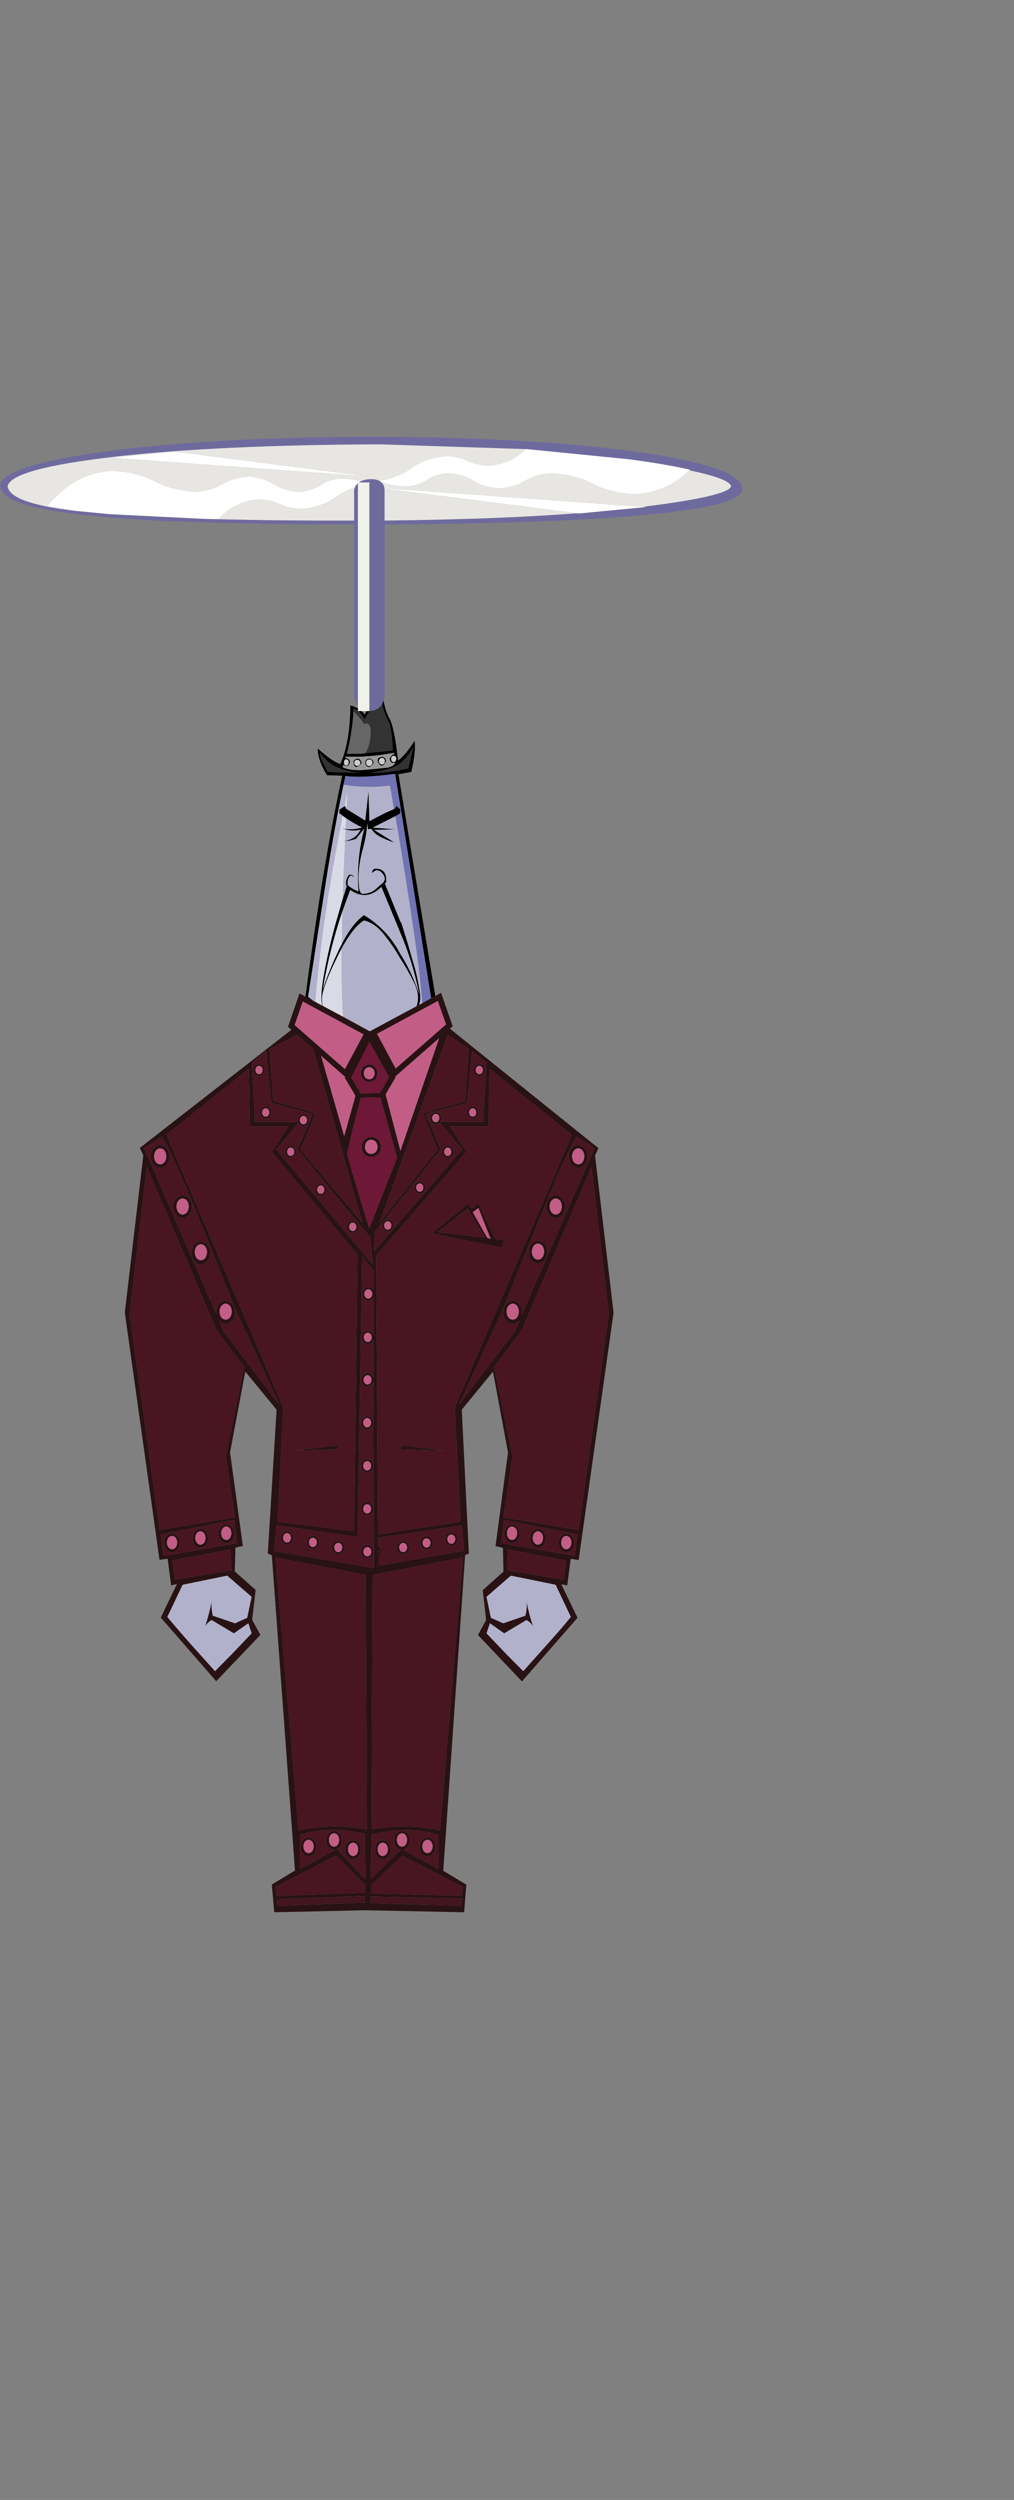 <?xml version="1.0" encoding="UTF-8" standalone="no"?>
<svg xmlns:xlink="http://www.w3.org/1999/xlink" height="1180.9px" width="479.35px" xmlns="http://www.w3.org/2000/svg">
  <rect width="100%" height="100%" fill="#808080" stroke="none"/>
  <g transform="matrix(1.0, 0.0, 0.0, 1.0, 174.55, 605.1)">
    <use height="575.8" transform="matrix(1.0, 0.0, 0.0, 1.0, -115.55, -277.6)" width="231.05" xlink:href="#shape0"/>
    <use height="129.6" transform="matrix(1.0, 0.0, 0.0, 1.0, -174.55, -398.8)" width="351.0" xlink:href="#shape1"/>
  </g>
  <defs>
    <g id="shape0" transform="matrix(1.0, 0.0, 0.0, 1.0, 0.0, 0.0)">
      <path d="M167.6 179.9 Q169.2 179.8 169.3 177.95 169.2 176.15 167.6 175.95 166.05 176.15 165.85 177.95 166.05 179.8 167.6 179.9 M167.6 180.8 Q165.05 180.45 164.95 177.95 165.05 175.4 167.6 175.05 170.1 175.4 170.2 177.95 170.1 180.45 167.6 180.8 M164.15 169.0 L161.8 193.5 142.2 198.7 149.3 215.45 118.25 254.35 117.8 262.8 118.1 263.25 159.5 215.45 148.85 202.75 Q148.15 203.4 146.95 203.6 144.45 203.2 144.35 200.7 144.45 198.2 146.95 197.8 149.5 198.2 149.6 200.7 149.6 201.8 149.15 202.4 L169.4 202.4 171.0 174.5 164.15 169.0 M146.8 143.0 L149.5 141.5 155.0 157.25 153.65 158.4 223.9 214.85 222.3 218.35 231.05 292.6 214.55 409.4 210.8 408.85 209.15 421.4 206.35 420.85 214.0 436.7 187.75 466.75 166.95 444.85 170.8 437.75 169.2 423.65 179.0 414.9 178.75 403.65 175.25 402.85 181.15 358.65 174.05 320.4 159.3 338.4 162.65 406.45 160.9 407.0 150.55 556.2 161.45 562.75 160.4 575.8 113.75 574.85 70.65 575.8 69.5 562.7 80.45 556.1 69.5 407.15 67.6 406.35 71.75 338.4 56.95 320.4 49.75 358.55 55.8 402.75 52.3 403.55 52.0 414.8 61.85 423.55 60.2 437.65 64.1 444.8 43.2 466.65 17.0 436.6 24.65 420.75 21.9 421.4 20.25 408.8 16.4 409.3 0.0 292.5 8.75 218.25 7.1 214.75 78.75 158.95 77.15 157.5 82.6 141.75 85.4 143.3 89.1 145.25 90.0 145.7 93.25 147.5 93.5 147.6 103.25 152.8 115.85 159.65 Q126.8 153.7 137.9 147.8 138.5 147.4 139.05 147.15 L140.6 146.35 144.8 144.0 146.8 143.0 M63.45 179.9 Q65.05 179.8 65.15 177.95 65.05 176.15 63.45 175.95 61.9 176.15 61.75 177.95 61.9 179.8 63.45 179.9 M63.45 180.8 Q60.95 180.45 60.85 177.95 60.95 175.4 63.45 175.05 65.95 175.4 66.05 177.95 65.95 180.45 63.45 180.8 M70.2 192.6 L90.2 198.25 83.05 215.55 112.25 250.0 89.1 168.05 81.55 161.35 68.4 168.05 70.2 192.6 M66.85 169.0 L60.05 174.5 61.55 202.4 81.9 202.4 81.8 201.7 Q81.9 199.15 84.4 198.8 86.95 199.15 87.05 201.7 86.95 204.2 84.4 204.55 82.6 204.3 82.1 202.95 L71.55 215.45 117.2 269.8 116.0 257.05 111.7 251.8 111.6 251.75 81.7 215.45 88.85 198.7 69.2 193.5 66.85 169.0 M112.95 179.45 Q113.15 182.15 115.55 182.35 117.9 182.15 118.1 179.45 117.9 176.85 115.55 176.6 113.15 176.85 112.95 179.45 M115.55 175.3 Q119.25 175.85 119.45 179.45 119.25 183.15 115.55 183.6 111.8 183.15 111.6 179.45 111.8 175.85 115.55 175.3 M103.95 181.6 L104.2 181.25 92.8 171.25 103.7 209.15 108.9 190.6 109.0 190.1 103.95 181.6 M111.6 189.0 L120.6 188.8 124.9 181.25 115.65 164.8 107.1 181.55 111.6 189.0 M116.0 190.9 L111.6 191.0 Q107.8 205.0 106.65 210.8 105.5 216.45 105.1 216.7 105.05 217.6 107.55 226.35 L112.7 243.55 115.55 252.7 128.7 219.4 120.8 191.0 116.0 190.9 M112.85 161.1 L84.15 145.6 80.3 156.7 104.05 177.5 112.85 161.1 M128.05 177.2 L151.85 156.4 147.95 145.35 119.25 160.85 128.05 177.2 M127.9 181.0 L128.05 181.35 123.3 189.45 130.3 216.1 148.6 162.9 127.9 181.0 M146.95 202.6 Q148.6 202.5 148.7 200.6 148.6 198.8 146.95 198.65 145.45 198.8 145.25 200.6 145.45 202.5 146.95 202.6 M152.65 213.65 Q155.15 214.0 155.25 216.55 155.15 219.05 152.65 219.4 150.1 219.05 150.05 216.55 150.1 214.0 152.65 213.65 M152.65 214.55 Q151.1 214.75 150.95 216.55 151.1 218.45 152.65 218.5 154.25 218.45 154.35 216.55 154.25 214.75 152.65 214.55 M153.8 204.65 L161.45 216.7 118.8 265.6 119.7 395.0 119.9 397.35 158.75 391.3 155.95 337.3 211.3 208.55 172.45 177.4 171.9 204.65 153.8 204.65 M141.1 233.45 Q141.05 231.65 139.4 231.5 137.9 231.65 137.7 233.45 137.9 235.35 139.4 235.45 141.05 235.35 141.1 233.45 M147.85 215.55 L140.85 198.35 160.85 192.7 162.65 168.05 152.65 161.35 120.4 250.0 147.85 215.55 M139.4 236.35 Q136.9 236.0 136.8 233.45 136.9 230.95 139.4 230.6 141.95 230.95 142.0 233.45 141.95 236.0 139.4 236.35 M116.55 219.15 Q112.15 218.5 111.95 214.3 112.15 210.05 116.55 209.45 120.85 210.05 121.15 214.3 120.85 218.5 116.55 219.15 M116.45 210.85 Q113.75 211.15 113.5 214.3 113.75 217.35 116.45 217.6 119.25 217.35 119.5 214.3 119.25 211.15 116.45 210.85 M84.4 199.6 Q82.9 199.8 82.7 201.6 82.9 203.5 84.4 203.6 86.05 203.5 86.15 201.6 86.05 199.8 84.4 199.6 M95.2 234.55 Q95.15 237.05 92.6 237.4 90.1 237.05 90.0 234.55 90.1 232.0 92.6 231.65 95.15 232.0 95.2 234.55 M106.0 252.0 Q106.2 253.9 107.75 254.0 109.35 253.9 109.45 252.0 109.35 250.2 107.75 250.0 106.2 250.2 106.0 252.0 M94.3 234.45 Q94.25 232.65 92.6 232.45 91.1 232.65 90.9 234.45 91.1 236.35 92.6 236.45 94.25 236.35 94.3 234.45 M107.75 249.2 Q110.25 249.55 110.35 252.1 110.25 254.6 107.75 254.95 105.2 254.6 105.1 252.1 105.2 249.55 107.75 249.2 M117.45 281.8 L117.45 272.6 112.25 265.85 110.05 398.5 71.75 393.05 70.65 405.1 117.7 413.2 117.55 325.0 Q117.1 327.15 114.75 327.4 111.95 327.05 111.85 324.25 111.95 321.5 114.75 321.1 117.1 321.4 117.55 323.55 L117.55 305.45 Q116.9 307.15 114.85 307.45 112.05 307.1 111.95 304.3 112.05 301.5 114.85 301.15 116.9 301.4 117.55 303.1 L117.45 285.55 Q116.75 286.65 115.1 286.85 112.3 286.45 112.25 283.7 112.3 280.9 115.1 280.55 116.75 280.7 117.45 281.8 M115.1 281.5 Q113.4 281.7 113.2 283.7 113.4 285.75 115.1 285.95 116.8 285.75 117.0 283.7 116.8 281.7 115.1 281.5 M124.3 248.5 Q126.8 248.85 126.9 251.35 126.8 253.9 124.3 254.25 121.75 253.9 121.7 251.35 121.75 248.85 124.3 248.5 M142.2 254.5 L145.15 255.05 162.45 240.95 164.05 243.55 167.2 240.95 175.05 257.65 179.3 258.2 178.2 261.9 142.2 254.5 M126.0 251.35 Q125.9 249.55 124.3 249.4 122.75 249.55 122.6 251.35 122.75 253.25 124.3 253.35 125.9 253.25 126.0 251.35 M162.0 243.65 L161.9 243.55 147.8 254.5 170.35 257.15 163.55 246.15 163.2 245.55 162.0 243.55 162.0 243.65 M64.0 198.0 Q64.1 195.5 66.6 195.1 69.1 195.5 69.2 198.0 69.1 200.5 66.6 200.9 64.1 200.5 64.0 198.0 M64.9 198.0 Q65.05 199.9 66.6 200.0 68.2 199.9 68.3 198.0 68.2 196.2 66.6 196.0 65.05 196.2 64.9 198.0 M78.4 213.65 Q80.9 214.0 81.0 216.55 80.9 219.05 78.4 219.4 75.85 219.05 75.8 216.55 75.85 214.0 78.4 213.65 M76.7 216.55 Q76.85 218.45 78.4 218.5 80.0 218.45 80.1 216.55 80.0 214.75 78.4 214.55 76.85 214.75 76.7 216.55 M77.2 204.65 L59.15 204.65 58.6 177.4 19.7 208.55 74.95 337.3 72.25 391.3 108.35 395.75 110.0 265.25 69.5 216.7 77.2 204.65 M17.45 209.45 L9.1 214.85 19.8 239.4 36.1 276.65 43.3 293.2 43.2 292.4 Q43.4 287.65 47.6 286.9 51.95 287.65 52.1 292.4 51.95 297.2 47.6 297.9 45.7 297.55 44.65 296.45 L46.6 301.3 72.9 335.7 52.0 290.45 44.2 270.9 Q37.0 252.65 28.9 233.35 20.7 214.0 17.45 209.45 M16.65 213.3 Q21.0 214.0 21.15 218.8 21.0 223.55 16.65 224.3 12.45 223.55 12.25 218.8 12.45 214.0 16.65 213.3 M30.25 242.35 Q30.0 238.95 27.35 238.6 24.65 238.95 24.4 242.35 24.65 245.9 27.35 246.25 30.0 245.9 30.25 242.35 M16.75 214.9 Q14.05 215.3 13.8 218.7 14.05 222.2 16.75 222.55 19.35 222.2 19.65 218.7 19.35 215.3 16.75 214.9 M27.3 236.95 Q31.6 237.7 31.8 242.45 31.6 247.25 27.3 247.95 23.05 247.25 22.85 242.45 23.05 237.7 27.3 236.95 M35.9 258.85 Q40.25 259.55 40.4 264.35 40.25 269.1 35.9 269.8 31.7 269.1 31.5 264.35 31.7 259.55 35.9 258.85 M44.75 292.05 Q45.0 295.55 47.7 295.9 50.3 295.55 50.6 292.05 50.3 288.65 47.7 288.25 45.0 288.65 44.75 292.05 M36.0 260.2 Q33.3 260.55 33.05 263.95 33.3 267.5 36.0 267.85 38.6 267.5 38.9 263.95 38.6 260.55 36.0 260.2 M2.25 293.15 L16.5 395.2 52.0 389.25 47.8 360.55 47.8 360.1 56.45 318.25 43.3 300.8 10.45 223.85 2.25 293.15 M116.45 344.5 Q116.3 342.55 114.55 342.35 112.85 342.55 112.7 344.5 112.85 346.6 114.55 346.75 116.3 346.6 116.45 344.5 M114.75 326.5 Q116.45 326.35 116.65 324.25 116.45 322.3 114.75 322.1 113.05 322.3 112.85 324.25 113.05 326.35 114.75 326.5 M116.75 304.2 Q116.55 302.2 114.85 302.05 113.15 302.2 112.95 304.2 113.15 306.25 114.85 306.45 116.55 306.25 116.75 304.2 M117.45 344.6 Q117.35 347.4 114.55 347.75 111.8 347.4 111.7 344.6 111.8 341.8 114.55 341.45 117.35 341.8 117.45 344.6 M112.7 364.85 Q112.85 366.95 114.55 367.1 116.3 366.95 116.45 364.85 116.3 362.9 114.55 362.7 112.85 362.9 112.7 364.85 M114.55 361.7 Q117.35 362.05 117.45 364.85 117.35 367.65 114.55 368.0 111.8 367.65 111.7 364.85 111.8 362.05 114.55 361.7 M100.9 355.15 L100.35 357.2 79.85 357.75 100.9 355.15 M111.7 385.2 Q111.8 382.4 114.55 382.05 117.35 382.4 117.45 385.2 117.35 388.0 114.55 388.35 111.8 388.0 111.7 385.2 M114.55 387.45 Q116.3 387.25 116.45 385.2 116.3 383.2 114.55 383.05 112.85 383.2 112.7 385.2 112.85 387.25 114.55 387.45 M130.75 357.2 L130.25 355.15 151.3 357.75 130.75 357.2 M214.3 213.3 Q218.6 214.0 218.8 218.8 218.6 223.55 214.3 224.3 210.05 223.55 209.9 218.8 210.05 214.0 214.3 213.3 M213.55 209.45 Q210.35 214.0 202.25 233.35 194.15 252.65 186.85 270.9 L179.0 290.45 158.2 335.7 184.5 301.3 186.55 296.3 Q185.4 297.55 183.35 297.9 179.1 297.2 178.9 292.4 179.1 287.65 183.35 286.9 187.65 287.65 187.85 292.4 L187.75 293.5 194.95 276.65 211.3 239.4 222.05 214.85 213.55 209.45 M214.4 222.55 Q217.0 222.2 217.25 218.7 217.0 215.3 214.4 214.9 211.7 215.3 211.4 218.7 211.7 222.2 214.4 222.55 M203.65 236.95 Q208.0 237.7 208.15 242.45 208.0 247.25 203.65 247.95 199.45 247.25 199.25 242.45 199.45 237.7 203.65 236.95 M203.75 238.6 Q201.05 238.95 200.8 242.35 201.05 245.9 203.75 246.25 206.35 245.9 206.65 242.35 206.35 238.95 203.75 238.6 M164.45 200.0 Q166.05 199.9 166.15 198.0 166.05 196.2 164.45 196.0 162.9 196.2 162.7 198.0 162.9 199.9 164.45 200.0 M167.05 198.0 Q166.95 200.5 164.45 200.9 161.9 200.5 161.8 198.0 161.9 195.5 164.45 195.1 166.95 195.5 167.05 198.0 M166.7 243.45 L164.5 245.15 171.35 257.2 172.9 257.75 172.9 257.65 173.0 257.65 167.2 243.0 166.7 243.45 M192.4 263.7 Q192.7 267.2 195.3 267.55 198.0 267.2 198.25 263.7 198.0 260.3 195.3 259.9 192.7 260.3 192.4 263.7 M195.3 269.45 Q191.05 268.75 190.9 263.95 191.05 259.2 195.3 258.5 199.6 259.2 199.8 263.95 199.6 268.75 195.3 269.45 M186.3 292.05 Q186.05 288.65 183.4 288.25 180.7 288.65 180.45 292.05 180.7 295.55 183.4 295.9 186.05 295.55 186.3 292.05 M208.7 405.9 Q205.2 405.35 205.0 401.4 205.2 397.35 208.7 396.8 212.2 397.35 212.4 401.4 212.2 405.35 208.7 405.9 M212.65 407.45 L214.0 397.35 179.3 390.5 177.95 401.4 212.65 407.45 M228.8 293.15 L220.6 223.85 187.75 300.8 174.6 318.25 183.25 360.1 183.25 360.55 179.0 389.25 214.55 395.2 228.8 293.15 M208.7 398.0 Q206.45 398.25 206.3 401.15 206.45 404.1 208.7 404.35 210.95 404.0 211.15 401.15 210.95 398.25 208.7 398.0 M207.45 418.7 L208.55 409.7 181.15 404.45 180.65 414.25 207.45 418.7 M210.85 436.3 L203.65 421.1 182.5 416.8 171.0 426.8 173.05 436.7 178.9 439.3 189.35 435.7 Q190.25 432.35 189.9 428.85 191.05 434.95 193.05 440.9 192.35 439.3 189.9 437.75 L179.35 444.05 172.6 439.3 171.0 444.05 180.45 453.95 188.35 461.9 199.8 449.1 Q206.3 441.9 210.85 436.3 M185.5 396.7 Q185.3 393.85 183.05 393.55 180.8 393.85 180.65 396.7 180.8 399.7 183.05 399.95 185.3 399.6 185.5 396.7 M186.75 397.1 Q186.55 401.05 183.05 401.6 179.55 401.05 179.35 397.1 179.55 393.05 183.05 392.5 186.55 393.05 186.75 397.1 M197.75 398.95 Q197.55 396.1 195.3 395.8 193.05 396.1 192.85 398.95 193.05 401.95 195.3 402.2 197.55 401.85 197.75 398.95 M199.0 399.25 Q198.8 403.2 195.3 403.75 191.8 403.2 191.6 399.25 191.8 395.2 195.3 394.65 198.8 395.2 199.0 399.25 M152.45 399.5 Q152.65 401.6 154.35 401.75 156.05 401.6 156.25 399.5 156.05 397.55 154.35 397.35 152.65 397.55 152.45 399.5 M142.65 398.15 Q145.35 398.5 145.55 401.3 145.45 404.1 142.65 404.45 139.85 404.1 139.75 401.3 139.85 398.5 142.65 398.15 M154.35 396.35 Q157.15 396.7 157.25 399.5 157.15 402.3 154.35 402.65 151.55 402.3 151.45 399.5 151.55 396.7 154.35 396.35 M144.55 401.3 Q144.35 399.35 142.65 399.15 140.95 399.35 140.75 401.3 140.95 403.4 142.65 403.55 144.35 403.4 144.55 401.3 M131.6 406.7 Q128.8 406.35 128.7 403.55 128.8 400.75 131.6 400.4 134.35 400.75 134.45 403.55 134.35 406.35 131.6 406.7 M131.6 401.3 Q129.85 401.5 129.7 403.45 129.85 405.55 131.6 405.7 133.3 405.55 133.45 403.45 133.3 401.5 131.6 401.3 M112.75 405.45 Q112.95 407.5 114.65 407.7 116.35 407.5 116.55 405.45 116.35 403.45 114.65 403.3 112.95 403.45 112.75 405.45 M114.65 402.3 Q117.35 402.65 117.55 405.45 117.35 408.25 114.65 408.6 111.85 408.25 111.8 405.45 111.85 402.65 114.65 402.3 M119.9 406.35 L119.95 405.45 119.8 404.65 119.9 406.35 M119.8 402.95 Q120.85 403.65 120.95 405.45 120.85 407.15 119.9 407.95 L119.9 412.1 160.4 405.0 159.3 393.05 119.8 398.9 119.8 402.95 M100.9 400.4 Q103.7 400.75 103.75 403.55 103.6 406.35 100.9 406.7 98.1 406.35 98.0 403.55 98.1 400.75 100.9 400.4 M99.0 403.45 Q99.2 405.55 100.9 405.7 102.6 405.55 102.8 403.45 102.6 401.5 100.9 401.3 99.2 401.5 99.0 403.45 M86.05 401.05 Q86.15 398.25 88.9 397.9 91.7 398.25 91.8 401.05 91.6 403.85 88.9 404.2 86.15 403.85 86.05 401.05 M88.9 403.3 Q90.65 403.1 90.8 401.05 90.65 399.05 88.9 398.9 87.2 399.05 87.05 401.05 87.2 403.1 88.9 403.3 M117.2 416.45 L116.65 536.5 Q133.0 533.8 148.95 537.05 L159.85 408.25 117.2 416.45 M78.55 398.9 Q78.4 396.9 76.7 396.7 74.95 396.9 74.8 398.9 74.95 400.95 76.7 401.15 78.4 400.95 78.55 398.9 M76.7 402.05 Q73.9 401.65 73.8 398.9 73.9 396.1 76.7 395.75 79.45 396.1 79.55 398.9 79.45 401.65 76.7 402.05 M49.85 404.45 L22.5 409.7 23.6 418.7 50.4 414.25 49.85 404.45 M45.55 396.7 Q45.7 399.6 47.95 399.95 50.2 399.7 50.4 396.7 50.2 393.85 47.95 393.55 45.7 393.85 45.55 396.7 M44.3 397.1 Q44.45 393.05 47.95 392.5 51.5 393.05 51.65 397.1 51.5 401.05 47.95 401.6 44.45 401.05 44.3 397.1 M52.1 439.3 L57.85 436.7 59.95 426.8 48.4 416.8 27.35 421.1 20.1 436.3 Q24.75 441.9 31.15 449.1 L42.65 461.9 50.5 453.95 59.95 444.05 58.4 439.3 51.55 444.05 41.05 437.75 Q38.6 439.3 37.9 440.9 39.9 434.95 41.05 428.85 40.8 432.35 41.6 435.7 L52.1 439.3 M33.3 398.95 Q33.5 401.85 35.75 402.2 38.0 401.95 38.15 398.95 38.0 396.1 35.75 395.8 33.5 396.1 33.3 398.95 M35.75 403.75 Q32.25 403.2 32.05 399.25 32.25 395.2 35.75 394.65 39.25 395.2 39.45 399.25 39.25 403.2 35.75 403.75 M24.75 401.15 Q24.6 398.25 22.35 398.0 20.1 398.25 19.9 401.15 20.1 404.0 22.35 404.35 24.6 404.1 24.75 401.15 M26.0 401.4 Q25.85 405.35 22.35 405.9 18.8 405.35 18.65 401.4 18.8 397.35 22.35 396.8 25.85 397.35 26.0 401.4 M18.35 407.45 L53.1 401.4 51.75 390.5 17.0 397.35 18.35 407.45 M71.75 568.15 L113.6 566.45 113.6 562.85 99.9 549.1 71.2 563.85 71.75 568.15 M72.0 569.7 L72.0 572.75 113.5 571.25 113.3 568.1 72.0 569.7 M131.05 538.45 Q128.8 538.75 128.6 541.6 128.8 544.6 131.05 544.85 133.3 544.5 133.45 541.6 133.3 538.75 131.05 538.45 M134.75 541.9 Q134.55 545.4 131.75 546.3 L148.3 555.4 148.3 539.3 Q140.65 536.95 133.45 536.95 126.2 536.95 116.75 539.0 L116.2 560.15 130.4 546.3 Q127.55 545.5 127.35 541.9 127.55 537.85 131.05 537.3 134.55 537.85 134.75 541.9 M98.9 538.45 Q96.65 538.75 96.5 541.6 96.65 544.5 98.9 544.85 101.15 544.6 101.35 541.6 101.15 538.75 98.9 538.45 M116.45 563.05 L116.45 566.8 159.3 568.15 159.85 563.85 131.15 549.1 116.45 563.05 M82.15 537.05 Q98.0 533.8 114.4 536.5 L113.85 416.45 71.2 408.25 82.15 537.05 M113.4 538.75 Q103.95 536.65 97.1 536.85 90.25 536.95 82.7 539.3 L82.7 555.4 Q91.1 550.8 99.55 546.3 L98.9 546.4 Q95.4 545.85 95.2 541.9 95.4 537.85 98.9 537.3 102.4 537.85 102.6 541.9 102.4 544.95 100.35 545.95 L113.75 560.35 113.4 538.75 M105.5 546.05 Q105.65 548.9 107.9 549.25 110.15 549.0 110.35 546.05 110.15 543.15 107.9 542.9 105.65 543.15 105.5 546.05 M104.2 546.3 Q104.4 542.25 107.9 541.7 111.4 542.25 111.6 546.3 111.4 550.25 107.9 550.8 104.4 550.25 104.2 546.3 M83.15 544.95 Q83.35 540.9 86.85 540.35 90.35 540.9 90.55 544.95 90.35 548.9 86.85 549.45 83.35 548.9 83.15 544.95 M84.4 544.7 Q84.6 547.55 86.85 547.9 89.1 547.65 89.3 544.7 89.1 541.8 86.85 541.55 84.6 541.8 84.4 544.7 M116.35 571.5 L159.1 572.75 159.55 569.35 116.35 568.35 116.35 571.5 M145.55 544.7 Q145.35 541.8 143.1 541.55 140.85 541.8 140.65 544.7 140.85 547.65 143.1 547.9 145.35 547.55 145.55 544.7 M146.8 544.95 Q146.6 548.9 143.1 549.45 139.6 548.9 139.4 544.95 139.6 540.9 143.1 540.35 146.6 540.9 146.8 544.95 M124.4 546.05 Q124.2 543.15 121.95 542.9 119.7 543.15 119.5 546.05 119.7 549.0 121.95 549.25 124.2 548.9 124.4 546.05 M125.65 546.3 Q125.45 550.25 121.95 550.8 118.45 550.25 118.25 546.3 118.45 542.25 121.95 541.7 125.45 542.25 125.65 546.3" fill="#291214" fill-rule="evenodd" stroke="none"/>
      <path d="M167.6 179.9 Q166.05 179.8 165.85 177.95 166.05 176.15 167.6 175.95 169.2 176.15 169.3 177.95 169.2 179.8 167.6 179.9 M63.45 179.9 Q61.9 179.8 61.75 177.95 61.9 176.15 63.45 175.95 65.05 176.15 65.15 177.95 65.05 179.8 63.45 179.9 M112.95 179.45 Q113.15 176.85 115.55 176.6 117.9 176.85 118.1 179.45 117.9 182.15 115.55 182.35 113.15 182.15 112.95 179.45 M103.95 181.6 L109.0 190.1 108.9 190.6 103.7 209.15 92.8 171.25 104.2 181.25 103.95 181.6 M112.85 161.1 L104.05 177.5 80.3 156.7 84.15 145.6 112.85 161.1 M127.9 181.0 L148.6 162.9 130.3 216.1 123.3 189.45 128.05 181.35 127.9 181.0 M128.05 177.2 L119.25 160.85 147.95 145.35 151.85 156.4 128.05 177.2 M146.95 202.6 Q145.45 202.5 145.25 200.6 145.45 198.8 146.95 198.65 148.6 198.8 148.7 200.6 148.6 202.5 146.95 202.6 M152.65 214.55 Q154.25 214.75 154.35 216.55 154.25 218.45 152.65 218.5 151.1 218.45 150.95 216.55 151.1 214.75 152.65 214.55 M141.1 233.45 Q141.05 235.35 139.4 235.45 137.9 235.35 137.7 233.45 137.9 231.65 139.4 231.5 141.05 231.65 141.1 233.45 M116.45 210.85 Q119.25 211.15 119.5 214.3 119.25 217.35 116.45 217.6 113.75 217.35 113.5 214.3 113.75 211.15 116.45 210.85 M84.4 199.6 Q86.05 199.8 86.15 201.6 86.05 203.5 84.4 203.6 82.9 203.5 82.7 201.6 82.9 199.8 84.4 199.6 M94.3 234.45 Q94.25 236.35 92.6 236.45 91.1 236.35 90.9 234.45 91.1 232.65 92.6 232.45 94.25 232.65 94.3 234.45 M106.0 252.0 Q106.2 250.2 107.75 250.0 109.35 250.2 109.45 252.0 109.35 253.9 107.75 254.0 106.2 253.9 106.0 252.0 M115.1 281.5 Q116.8 281.7 117.0 283.7 116.8 285.75 115.1 285.95 113.4 285.75 113.2 283.7 113.4 281.7 115.1 281.5 M126.0 251.35 Q125.9 253.25 124.3 253.35 122.75 253.25 122.6 251.35 122.75 249.55 124.3 249.4 125.9 249.55 126.0 251.35 M162.0 243.65 L162.0 243.55 163.2 245.55 162.0 243.65 M64.9 198.0 Q65.05 196.2 66.6 196.0 68.2 196.2 68.3 198.0 68.2 199.9 66.6 200.0 65.05 199.9 64.9 198.0 M76.7 216.55 Q76.85 214.75 78.4 214.55 80.0 214.75 80.1 216.55 80.0 218.45 78.4 218.5 76.85 218.45 76.7 216.55 M16.75 214.9 Q19.35 215.3 19.65 218.7 19.35 222.2 16.75 222.55 14.05 222.2 13.8 218.7 14.05 215.3 16.75 214.9 M30.25 242.35 Q30.0 245.9 27.35 246.25 24.65 245.9 24.4 242.35 24.65 238.95 27.35 238.6 30.0 238.95 30.25 242.35 M36.0 260.2 Q38.6 260.55 38.9 263.95 38.6 267.5 36.0 267.85 33.3 267.5 33.05 263.95 33.3 260.55 36.0 260.2 M44.75 292.05 Q45.0 288.65 47.7 288.25 50.3 288.65 50.6 292.05 50.3 295.55 47.7 295.9 45.0 295.55 44.75 292.05 M116.75 304.2 Q116.55 306.25 114.85 306.45 113.15 306.25 112.95 304.2 113.15 302.2 114.85 302.05 116.55 302.2 116.75 304.2 M114.75 326.5 Q113.05 326.35 112.85 324.25 113.05 322.3 114.75 322.1 116.45 322.3 116.65 324.25 116.45 326.35 114.75 326.5 M116.45 344.5 Q116.3 346.6 114.55 346.75 112.85 346.6 112.7 344.5 112.85 342.55 114.55 342.35 116.3 342.55 116.45 344.5 M112.7 364.85 Q112.85 362.9 114.55 362.7 116.3 362.9 116.45 364.85 116.3 366.95 114.55 367.1 112.85 366.95 112.7 364.85 M114.55 387.45 Q112.85 387.25 112.7 385.2 112.85 383.2 114.55 383.05 116.3 383.2 116.45 385.2 116.3 387.25 114.55 387.45 M214.4 222.55 Q211.7 222.2 211.4 218.7 211.7 215.3 214.4 214.9 217.0 215.3 217.25 218.7 217.0 222.2 214.4 222.55 M164.45 200.0 Q162.9 199.9 162.7 198.0 162.9 196.2 164.45 196.0 166.05 196.2 166.15 198.0 166.05 199.9 164.45 200.0 M203.75 238.6 Q206.35 238.95 206.65 242.35 206.35 245.9 203.75 246.25 201.05 245.9 200.8 242.35 201.05 238.95 203.75 238.6 M172.9 257.65 L172.9 257.75 171.35 257.2 164.5 245.15 166.7 243.45 167.15 243.1 172.9 257.65 M192.4 263.7 Q192.7 260.3 195.3 259.9 198.0 260.3 198.25 263.7 198.0 267.2 195.3 267.55 192.7 267.2 192.4 263.7 M186.3 292.05 Q186.05 295.55 183.4 295.9 180.7 295.55 180.45 292.05 180.7 288.65 183.4 288.25 186.05 288.65 186.3 292.05 M208.7 398.0 Q210.95 398.25 211.15 401.15 210.95 404.0 208.7 404.35 206.45 404.1 206.3 401.15 206.45 398.25 208.7 398.0 M185.5 396.7 Q185.3 399.6 183.05 399.95 180.8 399.7 180.65 396.7 180.8 393.85 183.05 393.55 185.3 393.85 185.5 396.7 M197.75 398.95 Q197.55 401.85 195.3 402.2 193.05 401.95 192.85 398.95 193.05 396.1 195.3 395.8 197.55 396.1 197.75 398.95 M152.45 399.5 Q152.65 397.55 154.35 397.35 156.05 397.55 156.25 399.5 156.05 401.6 154.35 401.75 152.65 401.6 152.45 399.5 M144.55 401.3 Q144.35 403.4 142.65 403.55 140.95 403.4 140.75 401.3 140.95 399.35 142.65 399.15 144.35 399.35 144.55 401.3 M131.6 401.3 Q133.3 401.5 133.45 403.45 133.3 405.55 131.6 405.7 129.85 405.55 129.7 403.45 129.85 401.5 131.6 401.3 M112.75 405.45 Q112.95 403.45 114.65 403.3 116.35 403.45 116.55 405.45 116.35 407.5 114.65 407.7 112.95 407.5 112.75 405.45 M119.9 406.35 L119.8 404.65 119.95 405.45 119.9 406.35 M99.0 403.45 Q99.2 401.5 100.9 401.3 102.6 401.5 102.8 403.45 102.6 405.55 100.9 405.7 99.2 405.55 99.0 403.45 M88.9 403.3 Q87.2 403.1 87.05 401.05 87.2 399.05 88.9 398.9 90.65 399.05 90.8 401.05 90.65 403.1 88.9 403.3 M78.55 398.9 Q78.4 400.95 76.7 401.15 74.95 400.95 74.8 398.9 74.95 396.9 76.7 396.7 78.4 396.9 78.55 398.9 M45.55 396.7 Q45.7 393.85 47.95 393.55 50.2 393.85 50.4 396.7 50.2 399.7 47.95 399.95 45.7 399.6 45.55 396.7 M33.3 398.95 Q33.5 396.1 35.75 395.8 38.0 396.1 38.15 398.95 38.0 401.95 35.75 402.2 33.5 401.85 33.3 398.95 M24.75 401.15 Q24.6 404.1 22.35 404.35 20.1 404.0 19.9 401.15 20.1 398.25 22.35 398.0 24.6 398.25 24.75 401.15 M131.05 538.45 Q133.3 538.75 133.45 541.6 133.3 544.5 131.05 544.85 128.8 544.6 128.6 541.6 128.8 538.75 131.05 538.45 M98.9 538.45 Q101.15 538.75 101.35 541.6 101.15 544.6 98.9 544.85 96.65 544.5 96.5 541.6 96.65 538.75 98.9 538.45 M105.5 546.05 Q105.65 543.15 107.9 542.9 110.15 543.15 110.35 546.05 110.15 549.0 107.9 549.25 105.65 548.9 105.5 546.05 M84.4 544.7 Q84.6 541.8 86.85 541.55 89.1 541.8 89.3 544.7 89.1 547.65 86.85 547.9 84.6 547.55 84.4 544.7 M145.55 544.7 Q145.35 547.55 143.1 547.9 140.85 547.65 140.65 544.7 140.85 541.8 143.1 541.55 145.35 541.8 145.55 544.7 M124.4 546.05 Q124.2 548.9 121.95 549.25 119.7 549.0 119.5 546.05 119.7 543.15 121.95 542.9 124.2 543.15 124.4 546.05" fill="#c25e86" fill-rule="evenodd" stroke="none"/>
      <path d="M167.6 180.8 Q170.1 180.45 170.2 177.95 170.1 175.4 167.6 175.05 165.05 175.4 164.95 177.95 165.05 180.45 167.6 180.8 M164.15 169.0 L171.0 174.5 169.4 202.4 149.15 202.4 Q149.6 201.8 149.6 200.7 149.5 198.2 146.95 197.8 144.45 198.2 144.35 200.7 144.45 203.2 146.95 203.6 148.15 203.4 148.85 202.75 L159.5 215.45 118.1 263.25 117.8 262.8 118.25 254.35 149.3 215.45 142.2 198.7 161.8 193.5 164.15 169.0 M70.2 192.6 L68.4 168.05 81.55 161.35 89.1 168.05 112.25 250.0 83.05 215.55 90.2 198.25 70.2 192.6 M63.45 180.8 Q65.95 180.45 66.05 177.95 65.95 175.4 63.45 175.05 60.95 175.4 60.85 177.95 60.95 180.45 63.45 180.8 M66.85 169.0 L69.2 193.5 88.85 198.7 81.7 215.45 111.6 251.75 111.7 251.8 116.0 257.05 117.2 269.8 71.55 215.45 82.1 202.95 Q82.6 204.3 84.4 204.55 86.95 204.2 87.05 201.7 86.95 199.15 84.4 198.8 81.9 199.15 81.8 201.7 L81.9 202.4 61.55 202.4 60.05 174.5 66.85 169.0 M152.65 213.65 Q150.1 214.0 150.05 216.55 150.1 219.05 152.65 219.4 155.15 219.05 155.25 216.55 155.15 214.0 152.65 213.65 M153.8 204.65 L171.9 204.65 172.45 177.4 211.3 208.55 155.95 337.3 158.75 391.3 119.9 397.35 119.7 395.0 118.8 265.6 161.45 216.7 153.8 204.65 M139.4 236.35 Q141.95 236.0 142.0 233.45 141.95 230.95 139.4 230.6 136.9 230.95 136.8 233.45 136.9 236.0 139.4 236.35 M147.85 215.55 L120.4 250.0 152.65 161.35 162.65 168.05 160.85 192.7 140.85 198.35 147.85 215.55 M95.2 234.55 Q95.15 232.0 92.6 231.65 90.1 232.0 90.0 234.55 90.1 237.05 92.6 237.4 95.15 237.05 95.2 234.55 M117.45 281.8 Q116.75 280.7 115.1 280.55 112.3 280.9 112.25 283.7 112.3 286.45 115.1 286.85 116.75 286.65 117.45 285.55 L117.55 303.1 Q116.9 301.4 114.85 301.15 112.05 301.5 111.95 304.3 112.05 307.1 114.85 307.45 116.9 307.15 117.55 305.45 L117.55 323.55 Q117.1 321.4 114.75 321.1 111.95 321.5 111.85 324.25 111.95 327.05 114.75 327.4 117.1 327.15 117.55 325.0 L117.7 413.2 70.65 405.1 71.75 393.05 110.05 398.5 112.25 265.85 117.45 272.6 117.45 281.8 M107.75 249.2 Q105.2 249.55 105.1 252.1 105.2 254.6 107.75 254.95 110.25 254.6 110.35 252.1 110.25 249.55 107.75 249.2 M142.2 254.5 L178.2 261.9 179.3 258.2 175.05 257.65 167.2 240.95 164.05 243.55 162.45 240.95 145.15 255.05 142.2 254.5 M124.3 248.5 Q121.75 248.85 121.7 251.35 121.75 253.9 124.3 254.25 126.8 253.9 126.9 251.35 126.8 248.85 124.3 248.5 M163.55 246.15 L170.35 257.15 147.8 254.5 161.9 243.55 162.0 243.65 163.2 245.55 163.55 246.15 M64.0 198.0 Q64.1 200.5 66.6 200.9 69.1 200.5 69.2 198.0 69.1 195.5 66.6 195.1 64.1 195.5 64.0 198.0 M78.4 213.65 Q75.85 214.0 75.8 216.55 75.85 219.05 78.4 219.4 80.9 219.05 81.0 216.55 80.9 214.0 78.4 213.65 M77.2 204.65 L69.5 216.7 110.0 265.25 108.35 395.75 72.25 391.3 74.95 337.3 19.7 208.55 58.6 177.4 59.15 204.65 77.2 204.65 M17.45 209.45 Q20.7 214.0 28.9 233.35 37.0 252.65 44.2 270.9 L52.0 290.45 72.9 335.7 46.6 301.3 44.65 296.45 Q45.7 297.55 47.6 297.9 51.95 297.2 52.1 292.4 51.95 287.65 47.6 286.9 43.4 287.65 43.2 292.4 L43.3 293.2 36.1 276.65 19.8 239.4 9.1 214.85 17.45 209.45 M16.65 213.3 Q12.45 214.0 12.25 218.8 12.45 223.55 16.65 224.3 21.0 223.55 21.15 218.8 21.0 214.0 16.65 213.3 M35.9 258.85 Q31.7 259.55 31.5 264.35 31.7 269.1 35.9 269.8 40.25 269.1 40.4 264.35 40.25 259.55 35.9 258.85 M27.3 236.95 Q23.05 237.7 22.85 242.45 23.05 247.25 27.3 247.95 31.6 247.25 31.8 242.45 31.6 237.7 27.3 236.95 M2.25 293.15 L10.45 223.85 43.3 300.8 56.45 318.25 47.8 360.1 47.8 360.55 52.0 389.25 16.5 395.2 2.25 293.15 M117.45 344.6 Q117.35 341.8 114.55 341.45 111.8 341.8 111.7 344.6 111.8 347.4 114.55 347.75 117.35 347.4 117.45 344.6 M114.55 361.7 Q111.8 362.05 111.7 364.85 111.8 367.65 114.55 368.0 117.35 367.65 117.45 364.85 117.35 362.05 114.55 361.7 M100.9 355.15 L79.85 357.75 100.35 357.2 100.9 355.15 M111.7 385.2 Q111.8 388.0 114.55 388.35 117.35 388.0 117.45 385.2 117.35 382.4 114.55 382.05 111.8 382.4 111.7 385.2 M130.75 357.2 L151.3 357.75 130.25 355.15 130.75 357.2 M214.3 213.3 Q210.05 214.0 209.9 218.8 210.05 223.55 214.3 224.3 218.6 223.55 218.8 218.8 218.6 214.0 214.3 213.3 M213.55 209.45 L222.05 214.85 211.3 239.4 194.95 276.65 187.75 293.5 187.85 292.4 Q187.65 287.65 183.35 286.9 179.1 287.65 178.9 292.4 179.1 297.2 183.35 297.9 185.4 297.55 186.55 296.3 L184.5 301.3 158.2 335.7 179.0 290.45 186.85 270.9 Q194.15 252.65 202.25 233.35 210.35 214.0 213.55 209.45 M203.65 236.95 Q199.45 237.7 199.25 242.45 199.45 247.25 203.65 247.95 208.0 247.25 208.15 242.45 208.0 237.7 203.65 236.95 M167.05 198.0 Q166.95 195.5 164.45 195.1 161.9 195.5 161.8 198.0 161.9 200.5 164.45 200.9 166.95 200.5 167.05 198.0 M166.7 243.45 L167.2 243.0 173.0 257.65 172.9 257.65 167.15 243.1 166.7 243.45 M195.3 269.45 Q199.6 268.75 199.8 263.95 199.6 259.2 195.3 258.5 191.05 259.2 190.9 263.95 191.05 268.75 195.3 269.45 M228.8 293.15 L214.55 395.2 179.0 389.25 183.25 360.55 183.25 360.1 174.6 318.25 187.75 300.8 220.6 223.85 228.8 293.15 M212.65 407.45 L177.95 401.4 179.3 390.5 214.0 397.35 212.65 407.45 M208.7 405.9 Q212.2 405.35 212.4 401.4 212.2 397.35 208.7 396.8 205.2 397.35 205.0 401.4 205.2 405.35 208.7 405.9 M207.45 418.7 L180.65 414.25 181.15 404.45 208.55 409.7 207.45 418.7 M186.75 397.1 Q186.55 393.05 183.05 392.5 179.55 393.05 179.35 397.1 179.55 401.05 183.05 401.6 186.55 401.05 186.75 397.1 M199.0 399.25 Q198.8 395.2 195.3 394.65 191.8 395.2 191.6 399.25 191.8 403.2 195.3 403.75 198.8 403.2 199.0 399.25 M154.35 396.35 Q151.55 396.7 151.45 399.5 151.55 402.3 154.35 402.65 157.15 402.3 157.25 399.5 157.15 396.7 154.35 396.35 M142.65 398.15 Q139.85 398.5 139.75 401.3 139.85 404.1 142.65 404.45 145.45 404.1 145.55 401.3 145.35 398.5 142.65 398.15 M131.6 406.7 Q134.35 406.35 134.45 403.55 134.35 400.75 131.6 400.4 128.8 400.75 128.7 403.55 128.8 406.35 131.6 406.7 M114.65 402.3 Q111.85 402.65 111.8 405.45 111.85 408.25 114.65 408.6 117.35 408.25 117.55 405.45 117.35 402.65 114.65 402.3 M119.8 402.95 L119.8 398.9 159.3 393.05 160.4 405.0 119.9 412.1 119.9 407.95 Q120.85 407.15 120.95 405.45 120.85 403.65 119.8 402.95 M100.9 400.4 Q98.1 400.75 98.0 403.55 98.1 406.35 100.9 406.7 103.6 406.35 103.75 403.55 103.7 400.75 100.9 400.4 M86.05 401.05 Q86.15 403.85 88.9 404.2 91.6 403.85 91.8 401.05 91.7 398.25 88.9 397.9 86.15 398.25 86.05 401.05 M117.2 416.45 L159.85 408.25 148.95 537.05 Q133.0 533.8 116.65 536.5 L117.2 416.45 M49.85 404.45 L50.4 414.25 23.6 418.7 22.5 409.7 49.85 404.45 M76.7 402.05 Q79.45 401.65 79.55 398.9 79.45 396.1 76.7 395.75 73.9 396.1 73.8 398.9 73.9 401.65 76.7 402.05 M44.3 397.1 Q44.45 401.05 47.95 401.6 51.5 401.05 51.65 397.1 51.5 393.05 47.95 392.5 44.45 393.05 44.3 397.1 M35.75 403.75 Q39.25 403.2 39.45 399.25 39.25 395.2 35.75 394.65 32.25 395.2 32.05 399.25 32.25 403.2 35.75 403.75 M71.75 568.15 L71.2 563.85 99.9 549.1 113.6 562.85 113.6 566.45 71.75 568.15 M18.35 407.45 L17.0 397.35 51.75 390.5 53.1 401.4 18.35 407.45 M26.0 401.4 Q25.85 397.35 22.35 396.8 18.8 397.35 18.65 401.4 18.8 405.35 22.35 405.9 25.85 405.35 26.0 401.4 M134.75 541.9 Q134.55 537.85 131.05 537.3 127.55 537.85 127.35 541.9 127.55 545.5 130.4 546.3 L116.2 560.15 116.75 539.0 Q126.2 536.95 133.45 536.95 140.65 536.95 148.3 539.3 L148.3 555.4 131.75 546.3 Q134.55 545.4 134.75 541.9 M113.4 538.75 L113.75 560.35 100.35 545.95 Q102.4 544.95 102.6 541.9 102.4 537.85 98.9 537.3 95.4 537.85 95.2 541.9 95.4 545.85 98.9 546.4 L99.55 546.3 Q91.1 550.8 82.7 555.4 L82.7 539.3 Q90.25 536.95 97.1 536.85 103.95 536.65 113.4 538.75 M82.15 537.05 L71.2 408.25 113.85 416.45 114.4 536.5 Q98.0 533.8 82.15 537.05 M116.45 563.05 L131.15 549.1 159.85 563.85 159.3 568.15 116.45 566.8 116.45 563.05 M83.15 544.95 Q83.35 548.9 86.85 549.45 90.35 548.9 90.55 544.95 90.35 540.9 86.85 540.35 83.35 540.9 83.15 544.95 M104.2 546.3 Q104.4 550.25 107.9 550.8 111.4 550.25 111.6 546.3 111.4 542.25 107.9 541.7 104.4 542.25 104.2 546.3 M146.8 544.95 Q146.6 540.9 143.1 540.35 139.6 540.9 139.4 544.95 139.6 548.9 143.1 549.45 146.6 548.9 146.8 544.95 M125.65 546.3 Q125.45 542.25 121.95 541.7 118.45 542.25 118.25 546.3 118.45 550.25 121.95 550.8 125.45 550.25 125.65 546.3" fill="#481520" fill-rule="evenodd" stroke="none"/>
      <path d="M113.65 28.35 L111.25 28.6 104.95 28.6 Q107.45 18.8 108.1 8.55 111.05 11.25 113.05 14.5 115.65 13.4 116.2 17.0 116.45 24.1 113.65 28.35 M113.2 12.15 L113.3 12.25 113.4 12.15 113.3 12.35 113.2 12.15" fill="#666666" fill-rule="evenodd" stroke="none"/>
      <path d="M136.45 25.4 L134.0 35.45 Q125.2 37.55 116.0 37.6 124.0 36.35 128.15 34.4 132.2 32.5 136.45 25.4 M113.4 12.15 Q114.3 10.15 117.0 6.75 119.8 3.05 121.25 2.05 121.85 8.55 125.2 14.2 126.55 20.15 126.7 27.0 L113.65 28.35 Q116.45 24.1 116.2 17.0 115.65 13.4 113.05 14.5 111.05 11.25 108.1 8.55 L108.0 8.45 108.1 7.1 Q111.7 8.65 113.2 12.15 L113.3 12.35 113.4 12.15 M92.95 31.4 L92.45 29.45 Q92.0 27.9 92.5 28.45 96.55 33.5 100.7 35.1 104.95 36.8 110.7 37.6 L95.95 37.15 92.95 31.4" fill="#333333" fill-rule="evenodd" stroke="none"/>
      <path d="M85.4 143.3 Q93.7 80.35 102.8 38.9 L95.6 38.7 Q91.1 31.4 91.25 26.1 98.1 32.3 101.9 33.4 106.45 23.3 106.65 5.75 111.15 6.85 113.4 10.1 116.2 4.75 121.85 0.0 122.65 7.55 125.0 11.7 127.45 15.95 129.15 31.75 132.2 29.8 137.0 22.5 137.7 27.35 135.45 37.1 L129.35 38.25 146.8 143.0 144.8 144.0 129.95 51.4 127.8 38.05 Q112.05 40.15 104.3 39.05 L103.4 43.2 Q99.2 63.1 95.3 87.5 L86.65 143.35 89.1 145.25 85.4 143.3 M136.45 25.4 Q132.2 32.5 128.15 34.4 124.0 36.35 116.0 37.6 125.2 37.55 134.0 35.45 L136.45 25.4 M127.35 29.05 L127.25 28.1 Q115.4 30.4 104.5 29.9 L104.4 30.6 105.4 30.8 Q106.85 31.85 106.2 33.3 104.95 35.35 103.4 33.75 L102.95 34.9 Q106.3 36.65 113.3 36.2 L124.2 35.1 Q126.55 34.65 127.6 33.4 L127.55 32.75 Q125.65 33.4 125.2 30.85 126.65 28.25 127.35 29.05 M127.1 32.5 Q128.25 32.3 128.35 30.95 128.25 29.6 127.1 29.5 126.0 29.6 125.9 30.95 126.0 32.3 127.1 32.5 M121.6 33.65 Q122.85 33.5 122.95 32.05 122.85 30.6 121.6 30.5 120.25 30.7 120.15 32.05 120.25 33.5 121.6 33.65 M121.6 29.95 Q123.4 30.25 123.5 32.05 121.75 35.75 120.05 33.1 118.45 30.6 121.6 29.95 M113.65 28.35 L126.7 27.0 Q126.55 20.15 125.2 14.2 121.85 8.55 121.25 2.05 119.8 3.05 117.0 6.75 114.3 10.15 113.4 12.15 L113.3 12.25 113.2 12.15 Q111.7 8.65 108.1 7.1 L108.0 8.45 108.1 8.55 Q107.45 18.8 104.95 28.6 L111.25 28.6 113.65 28.35 M92.95 31.4 L95.95 37.15 110.7 37.6 Q104.95 36.8 100.7 35.1 96.55 33.5 92.5 28.45 92.0 27.9 92.45 29.45 L92.95 31.4 M113.65 32.75 Q113.75 30.95 115.75 30.8 119.45 32.4 115.65 34.9 113.75 34.55 113.65 32.75 M103.6 32.65 Q103.7 34.0 104.65 34.2 105.65 34.0 105.85 32.65 105.75 31.25 104.65 31.15 103.7 31.25 103.6 32.65 M115.55 31.25 Q114.1 31.4 114.05 32.75 114.1 34.2 115.55 34.4 116.9 34.2 117.1 32.75 116.9 31.3 115.55 31.25 M108.1 32.85 Q107.9 31.5 109.6 30.95 111.25 30.4 111.95 32.95 108.8 36.7 108.1 32.85 M111.35 32.85 Q111.15 31.5 109.9 31.4 108.55 31.5 108.45 32.85 108.55 34.1 109.9 34.3 111.15 34.1 111.35 32.85 M104.65 59.05 L102.95 57.8 101.35 56.6 101.5 54.9 Q102.6 54.1 103.75 53.45 L103.85 53.45 104.2 53.2 104.6 54.45 104.85 54.65 113.65 60.1 115.2 46.25 115.65 60.4 Q118.9 58.6 123.1 56.5 126.25 55.1 127.25 54.65 L127.7 54.35 128.45 53.2 130.3 54.9 130.15 56.8 127.9 58.05 117.2 63.45 128.35 64.25 117.9 64.55 127.35 70.4 Q125.0 69.85 121.6 68.2 118.15 66.7 116.75 64.25 L116.1 64.0 115.0 64.25 114.55 61.4 Q114.5 66.15 112.6 73.25 110.6 80.3 110.45 87.3 L110.7 91.55 Q111.05 94.5 112.5 94.75 116.1 94.6 118.45 92.6 L122.15 89.35 Q123.85 87.4 121.6 84.85 119.25 82.35 116.9 84.95 116.8 82.1 120.4 83.05 123.95 84.05 123.55 89.2 L122.95 89.9 130.5 108.35 130.6 108.0 133.55 117.45 137.0 129.35 Q138.05 132.75 139.3 140.05 140.15 144.7 139.05 147.15 138.5 147.4 137.9 147.8 139.75 142.75 136.7 136.6 133.2 129.7 129.85 124.65 127.25 119.95 122.75 114.2 118.35 108.55 113.05 107.3 108.0 110.45 102.5 120.5 L101.25 122.95 Q95.05 135.2 93.5 141.85 92.95 144.8 93.5 147.6 L93.25 147.5 Q92.35 142.9 93.95 133.9 96.05 121.75 99.55 109.1 L103.05 96.95 104.85 91.35 Q103.95 88.3 105.95 85.75 107.9 85.3 108.45 87.1 106.9 85.15 105.95 87.1 104.95 89.0 105.5 90.7 107.65 92.5 110.45 93.6 109.35 78.4 113.2 63.9 111.25 66.25 109.45 68.65 106.85 69.75 104.15 69.75 L103.5 69.65 104.15 69.65 Q109.15 68.95 111.4 64.45 107.9 65.25 104.4 64.35 L102.7 63.7 104.4 64.1 Q108.35 64.55 112.15 63.35 108.2 61.45 104.65 59.05 M102.6 118.35 Q107.3 109.1 113.05 104.75 123.95 111.35 129.95 122.6 135.65 131.5 139.15 142.1 136.25 127.25 130.4 113.5 L121.3 91.45 Q114.4 98.35 106.55 92.9 L102.85 103.05 Q96.75 121.05 93.6 139.95 96.05 132.05 101.35 120.8 L102.6 118.35" fill="#000000" fill-rule="evenodd" stroke="none"/>
      <path d="M121.6 33.65 Q120.25 33.5 120.15 32.05 120.25 30.7 121.6 30.5 122.85 30.6 122.95 32.05 122.85 33.5 121.6 33.65 M127.1 32.5 Q126.0 32.3 125.9 30.95 126.0 29.6 127.1 29.5 128.25 29.6 128.35 30.95 128.25 32.3 127.1 32.5 M115.55 31.25 Q116.9 31.3 117.1 32.75 116.9 34.2 115.55 34.4 114.1 34.2 114.05 32.75 114.1 31.4 115.55 31.25 M103.6 32.65 Q103.7 31.25 104.65 31.15 105.75 31.25 105.85 32.65 105.65 34.0 104.65 34.2 103.7 34.0 103.6 32.65 M111.35 32.85 Q111.15 34.1 109.9 34.3 108.55 34.1 108.45 32.85 108.55 31.5 109.9 31.4 111.15 31.5 111.35 32.85" fill="#cbcbcb" fill-rule="evenodd" stroke="none"/>
      <path d="M127.35 29.05 Q126.65 28.25 125.2 30.85 125.65 33.4 127.55 32.75 L127.6 33.4 Q126.55 34.65 124.2 35.1 L113.3 36.2 Q106.3 36.65 102.95 34.9 L103.4 33.75 Q104.95 35.35 106.2 33.3 106.85 31.85 105.4 30.8 L104.4 30.6 104.5 29.9 Q115.4 30.4 127.25 28.1 L127.35 29.05 M121.6 29.95 Q118.45 30.6 120.05 33.1 121.75 35.75 123.5 32.05 123.4 30.25 121.6 29.95 M113.65 32.75 Q113.75 34.55 115.65 34.9 119.45 32.4 115.75 30.8 113.75 30.95 113.65 32.75 M108.1 32.85 Q108.8 36.7 111.95 32.95 111.25 30.4 109.6 30.95 107.9 31.5 108.1 32.85" fill="#989898" fill-rule="evenodd" stroke="none"/>
      <path d="M103.4 43.2 L104.3 39.05 Q112.05 40.15 127.8 38.05 L129.95 51.4 144.8 144.0 140.6 146.35 Q139.7 133.2 136.55 112.05 132.85 86.95 129.25 65.95 L127.9 58.05 130.15 56.8 130.3 54.9 128.45 53.2 127.7 54.35 127.25 54.65 125.35 43.55 Q115.0 45.0 103.4 43.2" fill="#7173b3" fill-rule="evenodd" stroke="none"/>
      <path d="M89.1 145.25 L86.65 143.35 95.3 87.5 Q99.2 63.1 103.4 43.2 115.0 45.0 125.35 43.55 L127.25 54.65 Q126.25 55.1 123.1 56.5 118.9 58.6 115.65 60.4 L115.2 46.25 113.65 60.1 104.85 54.65 105.3 45.9 Q104.5 49.7 103.85 53.45 L103.75 53.45 Q102.6 54.1 101.5 54.9 L101.35 56.6 102.95 57.8 Q99.25 76.85 96.3 94.85 92.45 118.45 90.0 145.7 L89.1 145.25 M103.05 96.95 Q103.4 84.4 104.15 69.75 106.85 69.75 109.45 68.65 111.25 66.25 113.2 63.9 109.35 78.4 110.45 93.6 107.65 92.5 105.5 90.7 104.95 89.0 105.95 87.1 106.9 85.15 108.45 87.1 107.9 85.3 105.95 85.75 103.95 88.3 104.85 91.35 L103.05 96.95 M104.15 69.65 Q104.2 66.95 104.4 64.35 107.9 65.25 111.4 64.45 109.15 68.95 104.15 69.65 M104.4 64.1 L104.65 59.05 Q108.2 61.45 112.15 63.35 108.35 64.55 104.4 64.1 M139.05 147.15 Q140.15 144.7 139.3 140.05 138.05 132.75 137.0 129.35 L133.55 117.45 130.6 108.0 130.5 108.35 122.95 89.9 123.55 89.2 Q123.95 84.05 120.4 83.05 116.8 82.1 116.9 84.95 119.25 82.35 121.6 84.85 123.85 87.4 122.15 89.35 L118.45 92.6 Q116.1 94.6 112.5 94.75 111.05 94.5 110.7 91.55 L110.45 87.3 Q110.6 80.3 112.6 73.25 114.5 66.15 114.55 61.4 L115.0 64.25 116.1 64.0 116.75 64.25 Q118.15 66.7 121.6 68.2 125.0 69.85 127.35 70.4 L117.9 64.55 128.35 64.25 117.2 63.45 127.9 58.05 129.25 65.95 Q132.85 86.95 136.55 112.05 139.7 133.2 140.6 146.35 L139.05 147.15 M102.85 103.05 L106.55 92.9 Q114.4 98.35 121.3 91.45 L130.4 113.5 Q136.25 127.25 139.15 142.1 135.65 131.5 129.95 122.6 123.95 111.35 113.05 104.75 107.3 109.1 102.6 118.35 L102.85 103.05 M102.5 120.5 Q108.0 110.45 113.05 107.3 118.35 108.55 122.75 114.2 127.25 119.95 129.85 124.65 133.2 129.7 136.7 136.6 139.75 142.75 137.9 147.8 126.8 153.7 115.85 159.65 L103.25 152.8 Q102.35 141.2 102.5 120.5 M210.85 436.3 Q206.3 441.9 199.8 449.1 L188.35 461.9 180.45 453.95 171.0 444.05 172.6 439.3 179.35 444.05 189.9 437.75 Q192.35 439.3 193.05 440.9 191.05 434.95 189.9 428.85 190.25 432.35 189.35 435.7 L178.9 439.3 173.05 436.7 171.0 426.8 182.5 416.8 203.65 421.1 210.85 436.3 M52.1 439.3 L41.6 435.7 Q40.8 432.35 41.05 428.85 39.9 434.95 37.9 440.9 38.6 439.3 41.05 437.75 L51.55 444.05 58.4 439.3 59.95 444.05 50.5 453.95 42.65 461.9 31.15 449.1 Q24.75 441.9 20.1 436.3 L27.35 421.1 48.4 416.8 59.95 426.8 57.85 436.7 52.1 439.3" fill="#b2b1cb" fill-rule="evenodd" stroke="none"/>
      <path d="M102.95 57.8 L104.65 59.05 104.4 64.1 102.7 63.7 104.4 64.35 Q104.2 66.95 104.15 69.65 L103.5 69.65 104.15 69.75 Q103.4 84.4 103.05 96.95 L99.55 109.1 Q96.05 121.75 93.95 133.9 92.35 142.9 93.25 147.5 L90.0 145.7 Q92.45 118.45 96.3 94.85 99.25 76.85 102.95 57.8 M104.85 54.65 L104.6 54.45 104.2 53.2 103.85 53.45 Q104.5 49.7 105.3 45.9 L104.85 54.65 M102.6 118.35 L101.35 120.8 Q96.05 132.05 93.6 139.95 96.75 121.05 102.85 103.05 L102.6 118.35 M93.5 147.6 Q92.95 144.8 93.5 141.85 95.05 135.2 101.25 122.95 L102.5 120.5 Q102.35 141.2 103.25 152.8 L93.5 147.6" fill="#d9dae6" fill-rule="evenodd" stroke="none"/>
      <path d="M115.55 175.3 Q111.8 175.85 111.6 179.45 111.8 183.15 115.55 183.6 119.25 183.15 119.45 179.45 119.25 175.85 115.55 175.3 M116.0 190.9 L120.8 191.0 128.7 219.4 115.55 252.7 112.7 243.55 107.55 226.35 Q105.05 217.6 105.1 216.7 105.5 216.45 106.65 210.8 107.8 205.0 111.6 191.0 L116.0 190.9 M111.6 189.0 L107.1 181.55 115.65 164.8 124.9 181.25 120.6 188.8 111.6 189.0 M116.55 219.15 Q120.85 218.5 121.15 214.3 120.85 210.05 116.55 209.45 112.15 210.05 111.95 214.3 112.15 218.5 116.55 219.15" fill="#6c1836" fill-rule="evenodd" stroke="none"/>
      <path d="M72.0 569.7 L113.3 568.1 113.5 571.25 72.0 572.75 72.0 569.7 M116.35 571.5 L116.35 568.35 159.55 569.35 159.1 572.75 116.35 571.5" fill="#43151e" fill-rule="evenodd" stroke="none"/>
    </g>
    <g id="shape1" transform="matrix(1.0, 0.0, 0.0, 1.0, 0.0, 0.0)">
      <path d="M169.2 127.25 Q167.75 125.45 167.4 122.3 L167.4 41.4 Q124.55 41.4 88.4 40.2 49.15 38.85 25.1 35.0 1.15 31.15 0.0 23.4 0.25 16.55 24.3 11.35 48.35 6.1 87.95 3.05 127.55 0.1 174.6 0.0 221.65 0.0 262.1 3.05 302.4 6.1 326.95 11.8 351.45 17.45 351.0 25.2 349.45 31.05 325.1 34.55 300.7 38.15 261.2 39.75 224.65 41.3 181.8 41.4 L181.8 122.3 Q180.9 129.5 174.6 129.5 L174.6 21.6 169.65 21.6 Q170.0 21.3 170.55 21.05 172.25 20.15 174.95 20.05 177.65 19.95 179.3 20.8 L180.25 21.5 Q181.45 22.5 181.7 24.3 L181.8 24.55 181.8 25.1 181.8 39.6 Q234.7 39.05 272.9 36.15 L273.7 36.25 305.55 33.2 303.95 33.1 Q344.45 28.05 345.6 23.4 344.95 19.9 325.9 15.85 L326.05 15.55 Q314.2 12.85 296.9 10.6 L250.0 5.95 248.4 5.85 180.0 3.6 Q103.25 3.85 54.25 9.45 5.2 15.1 3.6 23.4 4.6 31.4 35.45 35.0 L51.55 36.55 52.1 36.6 96.5 38.8 103.25 38.95 103.3 38.95 Q132.05 39.7 167.4 39.6 L167.4 25.1 Q167.5 24.45 167.75 24.0 168.2 22.75 169.2 21.95 L169.2 127.25" fill="#6f6a9e" fill-rule="evenodd" stroke="none"/>
      <path d="M167.75 24.0 Q167.5 24.45 167.4 25.1 L167.4 39.6 Q132.05 39.7 103.3 38.95 110.6 30.6 122.4 29.6 128.05 29.85 132.3 31.85 136.55 33.85 142.2 34.1 151.85 33.45 158.4 28.7 162.45 25.65 167.75 24.0 M35.45 35.0 Q4.6 31.4 3.6 23.4 5.2 15.1 54.25 9.45 103.25 3.85 180.0 3.6 L248.4 5.85 Q241.55 12.95 230.95 13.65 225.25 13.4 221.05 11.4 216.8 9.45 211.15 9.15 201.5 9.8 194.95 14.55 188.55 19.25 179.3 20.8 177.65 19.95 174.95 20.05 172.25 20.15 170.55 21.05 166.15 19.8 161.55 19.7 155.6 20.05 151.45 22.85 147.25 25.65 141.3 26.0 134.35 25.55 129.4 22.4 124.4 19.25 117.45 18.8 110.35 19.25 105.1 22.4 99.8 25.55 92.7 26.0 81.45 25.35 73.15 21.05 64.9 16.75 53.55 16.1 37.7 16.65 26.1 28.7 24.2 30.3 22.3 32.75 L35.45 35.0 M325.9 15.85 Q344.95 19.9 345.6 23.4 344.45 28.05 303.95 33.1 L181.7 24.3 Q181.45 22.5 180.25 21.5 185.85 23.4 191.8 23.55 197.75 23.2 201.85 20.4 206.1 17.65 212.05 17.25 218.95 17.7 223.9 20.85 228.95 24.0 235.9 24.45 243.0 24.0 248.2 20.85 253.55 17.7 260.65 17.25 271.9 17.9 280.15 22.2 288.45 26.55 299.8 27.15 314.9 26.65 325.9 15.85 M272.9 36.15 Q234.7 39.05 181.8 39.6 L181.8 25.1 181.8 24.55 272.9 36.15 M82.6 7.0 L52.45 9.9 174.6 18.8 82.6 7.0" fill="#e7e6e3" fill-rule="evenodd" stroke="none"/>
      <path d="M169.2 21.95 Q168.2 22.75 167.75 24.0 162.45 25.65 158.4 28.7 151.85 33.45 142.2 34.1 136.55 33.85 132.3 31.85 128.05 29.85 122.4 29.6 110.6 30.6 103.3 38.95 L103.25 38.95 96.5 38.8 52.1 36.6 51.55 36.55 35.45 35.0 22.3 32.75 Q24.2 30.3 26.1 28.7 37.7 16.65 53.55 16.1 64.9 16.75 73.15 21.05 81.45 25.35 92.7 26.0 99.8 25.55 105.1 22.4 110.35 19.25 117.45 18.8 124.4 19.25 129.4 22.4 134.35 25.55 141.3 26.0 147.25 25.65 151.45 22.85 155.6 20.05 161.55 19.7 166.15 19.8 170.55 21.05 170.0 21.3 169.65 21.6 L169.2 21.6 169.2 21.95 M248.4 5.85 L250.0 5.95 296.9 10.6 Q314.2 12.85 326.05 15.55 L325.9 15.85 Q314.9 26.65 299.8 27.15 288.45 26.55 280.15 22.2 271.9 17.9 260.65 17.25 253.55 17.7 248.2 20.85 243.0 24.0 235.9 24.45 228.95 24.0 223.9 20.85 218.95 17.7 212.05 17.25 206.1 17.65 201.85 20.4 197.75 23.2 191.8 23.55 185.85 23.4 180.25 21.5 L179.3 20.8 Q188.55 19.25 194.95 14.55 201.5 9.8 211.15 9.15 216.8 9.45 221.05 11.4 225.25 13.4 230.95 13.65 241.55 12.95 248.4 5.85 M303.95 33.1 L305.55 33.2 273.7 36.25 272.9 36.15 181.8 24.55 181.7 24.3 303.95 33.1 M82.6 7.0 L174.6 18.8 52.45 9.9 82.6 7.0" fill="#ffffff" fill-rule="evenodd" stroke="none"/>
      <path d="M169.2 127.25 L169.2 21.95 169.2 21.6 169.65 21.6 174.6 21.6 174.6 129.5 174.6 129.6 169.2 129.6 169.2 127.25" fill="#eff2e8" fill-rule="evenodd" stroke="none"/>
    </g>
  </defs>
</svg>
